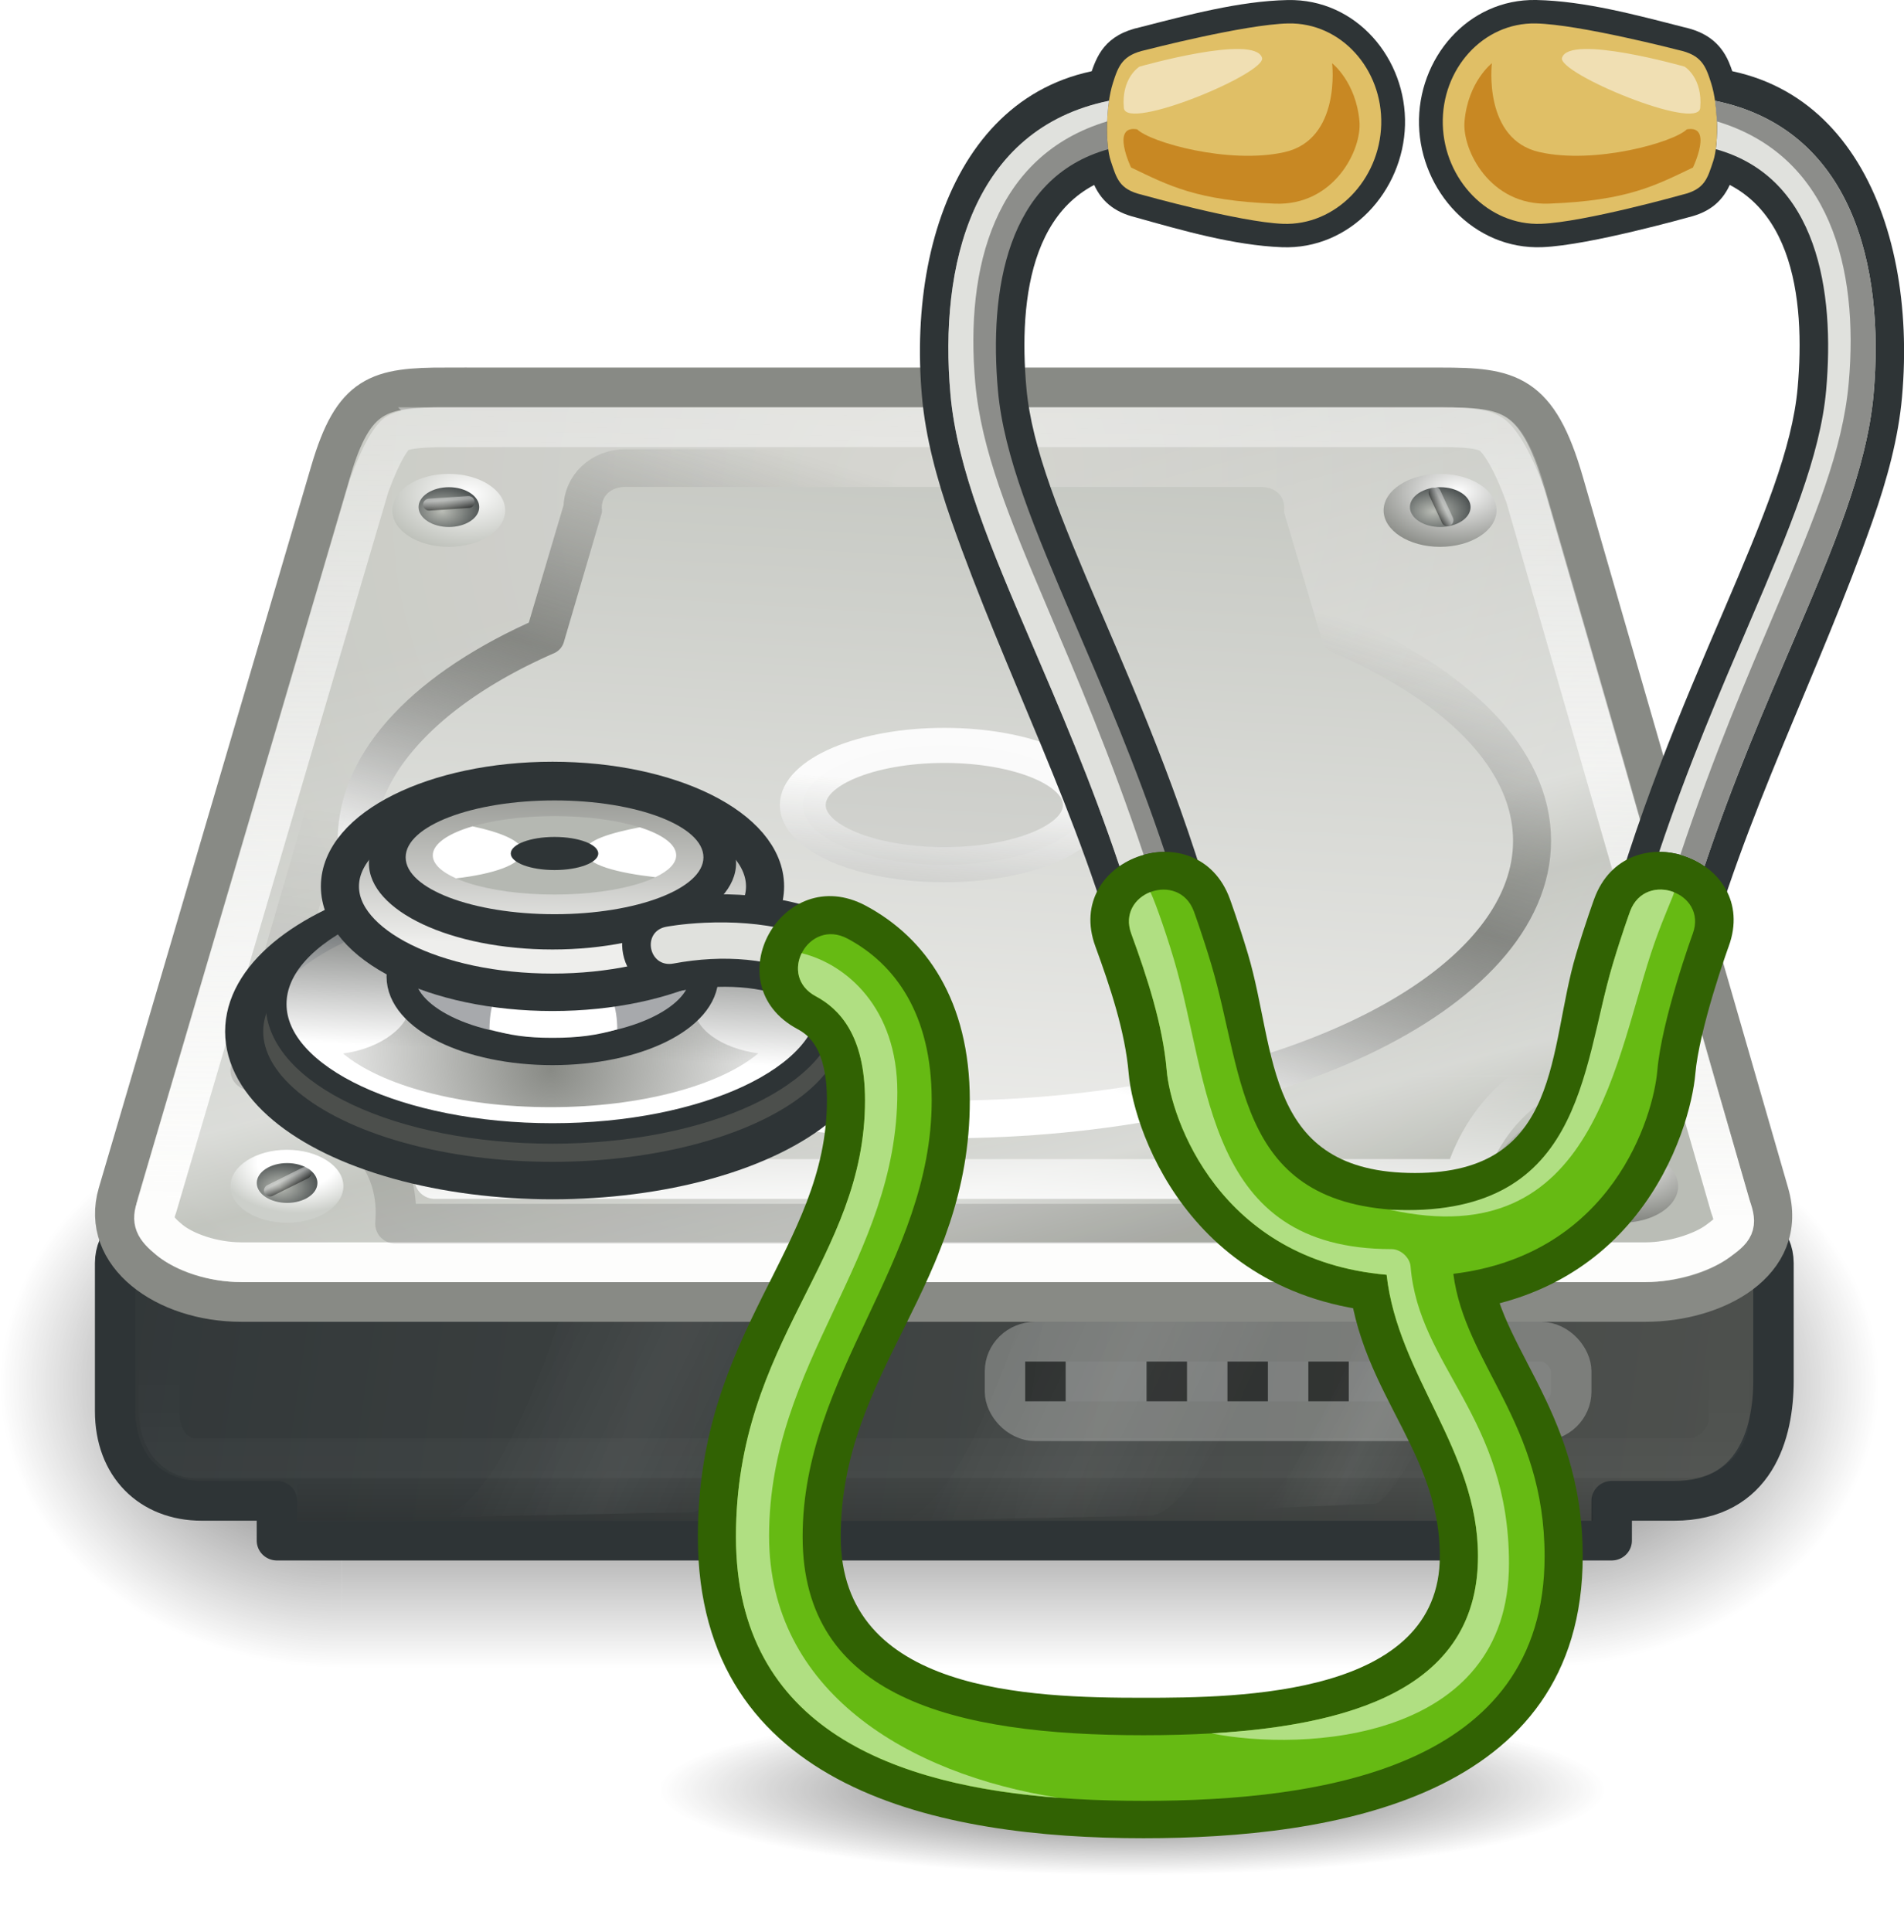 <?xml version="1.0" encoding="UTF-8" standalone="no"?>
<!-- Created with Inkscape (http://www.inkscape.org/) -->

<svg
   xmlns:dc="http://purl.org/dc/elements/1.1/"
   xmlns:cc="http://creativecommons.org/ns#"
   xmlns:rdf="http://www.w3.org/1999/02/22-rdf-syntax-ns#"
   xmlns:svg="http://www.w3.org/2000/svg"
   xmlns="http://www.w3.org/2000/svg"
   xmlns:xlink="http://www.w3.org/1999/xlink"
   xmlns:sodipodi="http://sodipodi.sourceforge.net/DTD/sodipodi-0.dtd"
   xmlns:inkscape="http://www.inkscape.org/namespaces/inkscape"
   width="122.251"
   height="124.015"
   id="svg4426"
   version="1.1"
   inkscape:version="0.48.0 r9654"
   sodipodi:docname="dolimed.png">
  <defs
     id="defs4428">
    <radialGradient
       r="10"
       fy="26.688"
       fx="14.5"
       cy="26.688"
       cx="14.5"
       gradientTransform="matrix(1,0,0,0.294,0,18.848)"
       gradientUnits="userSpaceOnUse"
       id="radialGradient4397"
       xlink:href="#linearGradient5224"
       inkscape:collect="always" />
    <linearGradient
       id="linearGradient5224"
       inkscape:collect="always">
      <stop
         id="stop5226"
         offset="0"
         style="stop-color:#000000;stop-opacity:1;" />
      <stop
         id="stop5228"
         offset="1"
         style="stop-color:#000000;stop-opacity:0;" />
    </linearGradient>
    <filter
       color-interpolation-filters="sRGB"
       height="1.668"
       y="-0.334"
       width="1.196"
       x="-0.098"
       id="filter5296"
       inkscape:collect="always">
      <feGaussianBlur
         id="feGaussianBlur5298"
         stdDeviation="0.818"
         inkscape:collect="always" />
    </filter>
    <radialGradient
       r="2"
       fy="17"
       fx="0"
       cy="17"
       cx="0"
       gradientTransform="matrix(4.096,0,0,3.101,-9.539,-94.543)"
       gradientUnits="userSpaceOnUse"
       id="radialGradient4700"
       xlink:href="#linearGradient2886"
       inkscape:collect="always" />
    <linearGradient
       id="linearGradient2886"
       inkscape:collect="always">
      <stop
         id="stop2888"
         offset="0"
         style="stop-color:black;stop-opacity:1;" />
      <stop
         id="stop2890"
         offset="1"
         style="stop-color:black;stop-opacity:0;" />
    </linearGradient>
    <radialGradient
       r="2"
       fy="17"
       fx="0"
       cy="17"
       cx="0"
       gradientTransform="matrix(4.096,0,0,3.101,38.21,-10.9)"
       gradientUnits="userSpaceOnUse"
       id="radialGradient4702"
       xlink:href="#linearGradient2886"
       inkscape:collect="always" />
    <linearGradient
       y2="13.979"
       x2="9.899"
       y1="20"
       x1="9.899"
       gradientTransform="matrix(2.048,0,0,2.068,1.348,6.674)"
       gradientUnits="userSpaceOnUse"
       id="linearGradient4704"
       xlink:href="#linearGradient2900"
       inkscape:collect="always" />
    <linearGradient
       id="linearGradient2900">
      <stop
         id="stop2902"
         offset="0"
         style="stop-color:black;stop-opacity:0;" />
      <stop
         style="stop-color:black;stop-opacity:1;"
         offset="0.5"
         id="stop2908" />
      <stop
         id="stop2904"
         offset="1"
         style="stop-color:black;stop-opacity:0;" />
    </linearGradient>
    <linearGradient
       gradientTransform="translate(0,50)"
       y2="35.5"
       x2="-2.814"
       y1="43.573"
       x1="53.813"
       gradientUnits="userSpaceOnUse"
       id="linearGradient5655"
       xlink:href="#linearGradient2899"
       inkscape:collect="always" />
    <linearGradient
       id="linearGradient2899">
      <stop
         style="stop-color:#555753;stop-opacity:1"
         offset="0"
         id="stop2901" />
      <stop
         style="stop-color:#2e3436;stop-opacity:1"
         offset="1"
         id="stop2903" />
    </linearGradient>
    <linearGradient
       gradientUnits="userSpaceOnUse"
       y2="34.046"
       x2="12.5"
       y1="43.188"
       x1="12.5"
       id="linearGradient2973"
       xlink:href="#linearGradient2967"
       inkscape:collect="always" />
    <linearGradient
       id="linearGradient2967"
       inkscape:collect="always">
      <stop
         id="stop2969"
         offset="0"
         style="stop-color:white;stop-opacity:1;" />
      <stop
         id="stop2971"
         offset="1"
         style="stop-color:white;stop-opacity:0;" />
    </linearGradient>
    <linearGradient
       y2="36.377"
       x2="20.329"
       y1="33.062"
       x1="15.335"
       gradientTransform="matrix(1,0,0,1.423,10.5,-14.957)"
       gradientUnits="userSpaceOnUse"
       id="linearGradient4711"
       xlink:href="#linearGradient2909"
       inkscape:collect="always" />
    <linearGradient
       id="linearGradient2909">
      <stop
         id="stop2911"
         offset="0"
         style="stop-color:white;stop-opacity:0;" />
      <stop
         style="stop-color:white;stop-opacity:1;"
         offset="0.5"
         id="stop2917" />
      <stop
         id="stop2913"
         offset="1"
         style="stop-color:white;stop-opacity:0;" />
    </linearGradient>
    <linearGradient
       y2="36.377"
       x2="20.329"
       y1="33.062"
       x1="15.335"
       gradientTransform="matrix(1,0,0,1.423,-0.875,-15.046)"
       gradientUnits="userSpaceOnUse"
       id="linearGradient4713"
       xlink:href="#linearGradient2909"
       inkscape:collect="always" />
    <linearGradient
       id="linearGradient4480">
      <stop
         id="stop4482"
         offset="0"
         style="stop-color:white;stop-opacity:0;" />
      <stop
         style="stop-color:white;stop-opacity:1;"
         offset="0.5"
         id="stop4484" />
      <stop
         id="stop4486"
         offset="1"
         style="stop-color:white;stop-opacity:0;" />
    </linearGradient>
    <linearGradient
       y2="36.377"
       x2="20.329"
       y1="33.062"
       x1="15.335"
       gradientTransform="matrix(0.46,0,-0.391,1.37,40.625,-13.299)"
       gradientUnits="userSpaceOnUse"
       id="linearGradient4715"
       xlink:href="#linearGradient2909"
       inkscape:collect="always" />
    <linearGradient
       id="linearGradient4489">
      <stop
         id="stop4491"
         offset="0"
         style="stop-color:white;stop-opacity:0;" />
      <stop
         style="stop-color:white;stop-opacity:1;"
         offset="0.5"
         id="stop4493" />
      <stop
         id="stop4495"
         offset="1"
         style="stop-color:white;stop-opacity:0;" />
    </linearGradient>
    <radialGradient
       gradientUnits="userSpaceOnUse"
       gradientTransform="matrix(1.033,-0.596,0.575,0.996,-12.235,11.554)"
       r="21.98"
       fy="16.48"
       fx="25.252"
       cy="16.48"
       cx="25.252"
       id="radialGradient5748"
       xlink:href="#linearGradient5740"
       inkscape:collect="always" />
    <linearGradient
       id="linearGradient5740">
      <stop
         id="stop5742"
         offset="0"
         style="stop-color:#d0d0cb;stop-opacity:1;" />
      <stop
         id="stop5744"
         offset="1"
         style="stop-color:#babdb6;stop-opacity:1" />
    </linearGradient>
    <linearGradient
       y2="31.22"
       x2="32.043"
       y1="12.669"
       x1="27.058"
       gradientUnits="userSpaceOnUse"
       id="linearGradient7658"
       xlink:href="#linearGradient2839"
       inkscape:collect="always" />
    <linearGradient
       id="linearGradient2839">
      <stop
         id="stop2841"
         offset="0"
         style="stop-color:white;stop-opacity:0.258;" />
      <stop
         style="stop-color:white;stop-opacity:1;"
         offset="0.547"
         id="stop2847" />
      <stop
         id="stop2849"
         offset="0.662"
         style="stop-color:white;stop-opacity:0.247;" />
      <stop
         style="stop-color:white;stop-opacity:0.835;"
         offset="0.875"
         id="stop2851" />
      <stop
         id="stop2843"
         offset="1"
         style="stop-color:white;stop-opacity:0;" />
    </linearGradient>
    <radialGradient
       r="0.531"
       fy="30.304"
       fx="7.519"
       cy="30.304"
       cx="7.519"
       gradientTransform="matrix(1.39,0,0,1.349,-2.92,-10.638)"
       gradientUnits="userSpaceOnUse"
       id="radialGradient8623"
       xlink:href="#linearGradient9613"
       inkscape:collect="always" />
    <linearGradient
       id="linearGradient9613">
      <stop
         id="stop9615"
         offset="0"
         style="stop-color:white;stop-opacity:1" />
      <stop
         style="stop-color:white;stop-opacity:1;"
         offset="0.5"
         id="stop9619" />
      <stop
         id="stop9617"
         offset="1"
         style="stop-color:#cccfca;stop-opacity:1" />
    </linearGradient>
    <linearGradient
       gradientTransform="matrix(0.94,0,0,0.932,1.332,1.402)"
       y2="12.143"
       x2="22.212"
       y1="25.461"
       x1="18.049"
       gradientUnits="userSpaceOnUse"
       id="linearGradient5790"
       xlink:href="#linearGradient2064"
       inkscape:collect="always" />
    <linearGradient
       id="linearGradient2064">
      <stop
         style="stop-color:white;stop-opacity:1;"
         offset="0"
         id="stop2066" />
      <stop
         id="stop2070"
         offset="0.5"
         style="stop-color:#555753;stop-opacity:0.6;" />
      <stop
         style="stop-color:#555753;stop-opacity:0;"
         offset="1"
         id="stop2068" />
    </linearGradient>
    <linearGradient
       gradientTransform="matrix(1,0,0,0.996,0,-3.931)"
       gradientUnits="userSpaceOnUse"
       y2="14.998"
       x2="24.999"
       y1="35.355"
       x1="24.749"
       id="linearGradient3474"
       xlink:href="#linearGradient3468"
       inkscape:collect="always" />
    <linearGradient
       id="linearGradient3468">
      <stop
         id="stop3470"
         offset="0"
         style="stop-color:#fdfdfc;stop-opacity:1" />
      <stop
         id="stop3472"
         offset="1"
         style="stop-color:white;stop-opacity:0.371" />
    </linearGradient>
    <linearGradient
       gradientUnits="userSpaceOnUse"
       y2="6.831"
       x2="25.818"
       y1="36.638"
       x1="24"
       id="linearGradient5865"
       xlink:href="#linearGradient8631"
       inkscape:collect="always" />
    <linearGradient
       id="linearGradient8631">
      <stop
         style="stop-color:#eeeeec;stop-opacity:1"
         offset="0"
         id="stop8633" />
      <stop
         id="stop8637"
         offset="0.2"
         style="stop-color:#eeeeec;stop-opacity:1;" />
      <stop
         style="stop-color:#babdb6;stop-opacity:1"
         offset="1"
         id="stop8635" />
    </linearGradient>
    <linearGradient
       gradientUnits="userSpaceOnUse"
       y2="40.647"
       x2="18.498"
       y1="24.036"
       x1="20.304"
       id="linearGradient8603"
       xlink:href="#linearGradient5690"
       inkscape:collect="always" />
    <linearGradient
       id="linearGradient5690">
      <stop
         id="stop5692"
         offset="0"
         style="stop-color:white;stop-opacity:1;" />
      <stop
         id="stop5694"
         offset="1"
         style="stop-color:#888a85;stop-opacity:0.598" />
    </linearGradient>
    <radialGradient
       gradientUnits="userSpaceOnUse"
       gradientTransform="matrix(1.662,0,0,1.614,-4.989,-18.656)"
       r="0.531"
       fy="30.574"
       fx="7.518"
       cy="30.574"
       cx="7.518"
       id="radialGradient8619"
       xlink:href="#linearGradient8613"
       inkscape:collect="always" />
    <linearGradient
       id="linearGradient8613">
      <stop
         id="stop8615"
         offset="0"
         style="stop-color:#babdb6;stop-opacity:1" />
      <stop
         id="stop8617"
         offset="1"
         style="stop-color:#2e3436;stop-opacity:1" />
    </linearGradient>
    <radialGradient
       r="0.531"
       fy="30.308"
       fx="7.534"
       cy="30.308"
       cx="7.534"
       gradientTransform="matrix(1.569,0,0,1.523,-4.289,-15.921)"
       gradientUnits="userSpaceOnUse"
       id="radialGradient8664"
       xlink:href="#linearGradient9633"
       inkscape:collect="always" />
    <linearGradient
       id="linearGradient9633">
      <stop
         id="stop9635"
         offset="0"
         style="stop-color:#eeeeec;stop-opacity:1" />
      <stop
         id="stop9639"
         offset="1"
         style="stop-color:#888a85;stop-opacity:1" />
    </linearGradient>
    <radialGradient
       r="0.531"
       fy="30.574"
       fx="7.518"
       cy="30.574"
       cx="7.518"
       gradientTransform="matrix(1.662,0,0,1.614,-4.989,-18.656)"
       gradientUnits="userSpaceOnUse"
       id="radialGradient8666"
       xlink:href="#linearGradient8613"
       inkscape:collect="always" />
    <linearGradient
       id="linearGradient4540">
      <stop
         id="stop4542"
         offset="0"
         style="stop-color:#babdb6;stop-opacity:1" />
      <stop
         id="stop4544"
         offset="1"
         style="stop-color:#2e3436;stop-opacity:1" />
    </linearGradient>
    <radialGradient
       r="0.531"
       fy="30.361"
       fx="7.479"
       cy="30.361"
       cx="7.479"
       gradientTransform="matrix(1.662,0,0,1.614,-4.989,-18.656)"
       gradientUnits="userSpaceOnUse"
       id="radialGradient8676"
       xlink:href="#linearGradient8625"
       inkscape:collect="always" />
    <linearGradient
       id="linearGradient8625">
      <stop
         style="stop-color:white;stop-opacity:1"
         offset="0"
         id="stop8627" />
      <stop
         style="stop-color:#babdb6;stop-opacity:1"
         offset="1"
         id="stop8629" />
    </linearGradient>
    <radialGradient
       r="0.531"
       fy="30.574"
       fx="7.518"
       cy="30.574"
       cx="7.518"
       gradientTransform="matrix(1.662,0,0,1.614,-4.989,-18.656)"
       gradientUnits="userSpaceOnUse"
       id="radialGradient8678"
       xlink:href="#linearGradient8613"
       inkscape:collect="always" />
    <linearGradient
       id="linearGradient4551">
      <stop
         id="stop4553"
         offset="0"
         style="stop-color:#babdb6;stop-opacity:1" />
      <stop
         id="stop4555"
         offset="1"
         style="stop-color:#2e3436;stop-opacity:1" />
    </linearGradient>
    <radialGradient
       r="0.531"
       fy="30.338"
       fx="7.489"
       cy="30.338"
       cx="7.489"
       gradientTransform="matrix(1.662,0,0,1.614,-4.989,-18.656)"
       gradientUnits="userSpaceOnUse"
       id="radialGradient8680"
       xlink:href="#linearGradient9641"
       inkscape:collect="always" />
    <linearGradient
       id="linearGradient9641">
      <stop
         id="stop9643"
         offset="0"
         style="stop-color:white;stop-opacity:1" />
      <stop
         id="stop9645"
         offset="1"
         style="stop-color:#888a85;stop-opacity:1" />
    </linearGradient>
    <radialGradient
       r="0.531"
       fy="30.574"
       fx="7.518"
       cy="30.574"
       cx="7.518"
       gradientTransform="matrix(1.662,0,0,1.614,-4.989,-18.656)"
       gradientUnits="userSpaceOnUse"
       id="radialGradient8682"
       xlink:href="#linearGradient8613"
       inkscape:collect="always" />
    <linearGradient
       id="linearGradient4562">
      <stop
         id="stop4564"
         offset="0"
         style="stop-color:#babdb6;stop-opacity:1" />
      <stop
         id="stop4566"
         offset="1"
         style="stop-color:#2e3436;stop-opacity:1" />
    </linearGradient>
    <linearGradient
       gradientUnits="userSpaceOnUse"
       y2="30.359"
       x2="40.711"
       y1="30.555"
       x1="40.617"
       id="linearGradient8716"
       xlink:href="#linearGradient8710"
       inkscape:collect="always" />
    <linearGradient
       id="linearGradient8710">
      <stop
         id="stop8712"
         offset="0"
         style="stop-color:black;stop-opacity:1;" />
      <stop
         id="stop8714"
         offset="1"
         style="stop-color:white;stop-opacity:1;" />
    </linearGradient>
    <linearGradient
       gradientTransform="matrix(0.603,-0.798,0.798,0.603,-41.126,44.628)"
       y2="30.359"
       x2="40.711"
       y1="30.555"
       x1="40.617"
       gradientUnits="userSpaceOnUse"
       id="linearGradient9605"
       xlink:href="#linearGradient8710"
       inkscape:collect="always" />
    <linearGradient
       id="linearGradient4573">
      <stop
         id="stop4575"
         offset="0"
         style="stop-color:black;stop-opacity:1;" />
      <stop
         id="stop4577"
         offset="1"
         style="stop-color:white;stop-opacity:1;" />
    </linearGradient>
    <linearGradient
       gradientTransform="matrix(0.866,-0.5,0.5,0.866,-38.792,7.403)"
       y2="30.359"
       x2="40.711"
       y1="30.555"
       x1="40.617"
       gradientUnits="userSpaceOnUse"
       id="linearGradient9649"
       xlink:href="#linearGradient8710"
       inkscape:collect="always" />
    <linearGradient
       id="linearGradient4580">
      <stop
         id="stop4582"
         offset="0"
         style="stop-color:black;stop-opacity:1;" />
      <stop
         id="stop4584"
         offset="1"
         style="stop-color:white;stop-opacity:1;" />
    </linearGradient>
    <linearGradient
       gradientTransform="matrix(0.707,0.528,-0.707,0.528,29.006,-24.092)"
       y2="30.359"
       x2="40.711"
       y1="30.555"
       x1="40.617"
       gradientUnits="userSpaceOnUse"
       id="linearGradient9654"
       xlink:href="#linearGradient8710"
       inkscape:collect="always" />
    <linearGradient
       id="linearGradient4587">
      <stop
         id="stop4589"
         offset="0"
         style="stop-color:black;stop-opacity:1;" />
      <stop
         id="stop4591"
         offset="1"
         style="stop-color:white;stop-opacity:1;" />
    </linearGradient>
    <linearGradient
       gradientUnits="userSpaceOnUse"
       y2="37.996"
       x2="21.938"
       y1="39"
       x1="21.938"
       id="linearGradient2992"
       xlink:href="#linearGradient2986"
       inkscape:collect="always" />
    <linearGradient
       id="linearGradient2986"
       inkscape:collect="always">
      <stop
         id="stop2988"
         offset="0"
         style="stop-color:black;stop-opacity:1;" />
      <stop
         id="stop2990"
         offset="1"
         style="stop-color:black;stop-opacity:0;" />
    </linearGradient>
    <linearGradient
       gradientTransform="translate(0,2)"
       gradientUnits="userSpaceOnUse"
       y2="20.903"
       x2="22.971"
       y1="27.658"
       x1="22.101"
       id="linearGradient2910"
       xlink:href="#linearGradient2902"
       inkscape:collect="always" />
    <linearGradient
       id="linearGradient2902"
       inkscape:collect="always">
      <stop
         id="stop2905"
         offset="0"
         style="stop-color:black;stop-opacity:1;" />
      <stop
         id="stop2907"
         offset="1"
         style="stop-color:black;stop-opacity:0;" />
    </linearGradient>
    <linearGradient
       gradientTransform="translate(0,2)"
       gradientUnits="userSpaceOnUse"
       y2="25.757"
       x2="24.848"
       y1="28.908"
       x1="24.848"
       id="linearGradient2922"
       xlink:href="#linearGradient2916"
       inkscape:collect="always" />
    <linearGradient
       id="linearGradient2916"
       inkscape:collect="always">
      <stop
         id="stop2918"
         offset="0"
         style="stop-color:white;stop-opacity:1;" />
      <stop
         id="stop2920"
         offset="1"
         style="stop-color:white;stop-opacity:0;" />
    </linearGradient>
    <linearGradient
       gradientUnits="userSpaceOnUse"
       y2="23.352"
       x2="4.698"
       y1="27.941"
       x1="4.457"
       id="linearGradient4351"
       xlink:href="#linearGradient4345"
       inkscape:collect="always" />
    <linearGradient
       id="linearGradient4345"
       inkscape:collect="always">
      <stop
         id="stop4347"
         offset="0"
         style="stop-color:#ffffff;stop-opacity:1;" />
      <stop
         id="stop4349"
         offset="1"
         style="stop-color:#ffffff;stop-opacity:0;" />
    </linearGradient>
    <radialGradient
       gradientUnits="userSpaceOnUse"
       gradientTransform="matrix(1.304,2.5974603e-8,-2.706738e-8,1.29,-2.601,-8.179)"
       r="5.45"
       fy="28.48"
       fx="8.543"
       cy="27.76"
       cx="8.543"
       id="radialGradient4369"
       xlink:href="#linearGradient4363"
       inkscape:collect="always" />
    <linearGradient
       id="linearGradient4363"
       inkscape:collect="always">
      <stop
         id="stop4365"
         offset="0"
         style="stop-color:#888a85;stop-opacity:1;" />
      <stop
         id="stop4367"
         offset="1"
         style="stop-color:#888a85;stop-opacity:0;" />
    </linearGradient>
    <linearGradient
       gradientUnits="userSpaceOnUse"
       y2="20.339"
       x2="4.238"
       y1="25.137"
       x1="4.172"
       id="linearGradient4361"
       xlink:href="#linearGradient9633"
       inkscape:collect="always" />
    <linearGradient
       id="linearGradient4614">
      <stop
         id="stop4616"
         offset="0"
         style="stop-color:#eeeeec;stop-opacity:1" />
      <stop
         id="stop4618"
         offset="1"
         style="stop-color:#888a85;stop-opacity:1" />
    </linearGradient>
  </defs>
  <sodipodi:namedview
     id="base"
     pagecolor="#ffffff"
     bordercolor="#666666"
     borderopacity="1.0"
     inkscape:pageopacity="0"
     inkscape:pageshadow="2"
     inkscape:zoom="1.979899"
     inkscape:cx="-5.9081862"
     inkscape:cy="49.149877"
     inkscape:document-units="px"
     inkscape:current-layer="layer1"
     showgrid="false"
     showborder="false"
     inkscape:window-width="1280"
     inkscape:window-height="971"
     inkscape:window-x="0"
     inkscape:window-y="0"
     inkscape:window-maximized="1"
     fit-margin-top="0"
     fit-margin-left="0"
     fit-margin-right="0"
     fit-margin-bottom="0" />
  <g
     inkscape:label="Calque 1"
     inkscape:groupmode="layer"
     id="layer1"
     transform="translate(-3.16,-926.783)">
    <g
       style="display:inline"
       id="layer1-5"
       inkscape:label="Livello 1"
       transform="matrix(2.597,0,0,2.552,1.464,924.859)">
      <path
         sodipodi:type="arc"
         style="opacity:0.801;fill:url(#radialGradient4397);fill-opacity:1;fill-rule:nonzero;stroke:none;stroke-width:1;marker:none;visibility:visible;display:inline;overflow:visible;filter:url(#filter5296);enable-background:accumulate"
         id="path5328"
         sodipodi:cx="14.5"
         sodipodi:cy="26.6875"
         sodipodi:rx="10"
         sodipodi:ry="2.9375"
         d="m 24.5,26.688 c 0,1.622 -4.477,2.938 -10,2.938 -5.523,0 -10,-1.315 -10,-2.938 0,-1.622 4.477,-2.938 10,-2.938 5.523,0 10,1.315 10,2.938 z"
         transform="matrix(1.17,0,0,0.73,11.681,26.287)" />
      <g
         inkscape:export-ydpi="90"
         inkscape:export-xdpi="90"
         inkscape:export-filename="/home/lapo/Desktop/uhm.png"
         transform="matrix(1.031,0,0,1.151,-0.736,-12.574)"
         style="opacity:0.7"
         id="g3519">
        <rect
           style="fill:url(#radialGradient4700);fill-opacity:1;stroke:none"
           id="rect2884"
           width="8.192"
           height="12.405"
           x="-9.539"
           y="-48.024"
           transform="scale(-1,-1)" />
        <rect
           style="fill:url(#radialGradient4702);fill-opacity:1;stroke:none"
           id="rect2894"
           width="8.192"
           height="12.405"
           x="38.21"
           y="35.619" />
        <rect
           style="fill:url(#linearGradient4704);fill-opacity:1;stroke:none"
           id="rect2898"
           width="28.671"
           height="12.405"
           x="9.539"
           y="35.619" />
      </g>
      <g
         transform="translate(0,-48.997)"
         id="g5672">
        <path
           style="color:#000000;fill:url(#linearGradient5655);fill-opacity:1;fill-rule:nonzero;stroke:#2e3436;stroke-width:1;stroke-linecap:square;stroke-linejoin:round;stroke-miterlimit:4;stroke-opacity:1;stroke-dasharray:none;stroke-dashoffset:1.4;marker:none;visibility:visible;display:inline;overflow:visible"
           d="m 4.518,80.5 38.964,0 c 0.564,0 1.018,0.454 1.018,1.018 l 0,2.964 c 0,1.316 -0.45,3.018 -2.456,3.018 L 40.5,87.5 l 0,1 -33,0 0,-1 -1.857,1.3e-5 c -1.271,0 -2.143,-0.885 -2.143,-2.256 l 0,-3.726 c 0,-0.564 0.454,-1.018 1.018,-1.018 z"
           id="rect2010"
           sodipodi:nodetypes="ccccccccccccc"
           inkscape:connector-curvature="0" />
        <path
           sodipodi:nodetypes="ccccccc"
           id="path2076"
           d="m 4.594,31.594 0,3.73 c 0,0.6 0.376,1.105 0.886,1.105 l 36.946,0 c 0.512,0 0.98,-0.507 0.98,-1.016 l 0,-3.818 -38.812,0 z"
           style="opacity:0.1;color:#000000;fill:none;stroke:url(#linearGradient2973);stroke-width:1;stroke-linecap:square;stroke-linejoin:miter;stroke-miterlimit:4;stroke-opacity:1;stroke-dashoffset:1.4;marker:none;visibility:visible;display:inline;overflow:visible"
           transform="translate(0,50)"
           inkscape:connector-curvature="0" />
        <g
           id="g4706"
           style="opacity:0.5"
           transform="translate(0,50)">
          <path
             inkscape:export-ydpi="90"
             inkscape:export-xdpi="90"
             inkscape:export-filename="/home/lapo/Desktop/uhm.png"
             sodipodi:nodetypes="ccccc"
             id="path2907"
             d="m 26.145,32.089 c 0,0 -1.503,5.534 -3.226,5.911 0,0 6.231,-0.126 6.231,-0.126 1.387,-0.317 3.359,-5.785 3.359,-5.785 l -6.364,0 z"
             style="opacity:0.11;fill:url(#linearGradient4711);fill-opacity:1;fill-rule:evenodd;stroke:none"
             inkscape:connector-curvature="0" />
          <path
             style="opacity:0.11;fill:url(#linearGradient4713);fill-opacity:1;fill-rule:evenodd;stroke:none"
             d="m 14.77,32 c 0,0 -1.503,5.534 -3.226,5.911 0,0 6.231,-0.126 6.231,-0.126 C 19.162,37.468 21.134,32 21.134,32 l -6.364,0 z"
             id="path2892"
             sodipodi:nodetypes="ccccc"
             inkscape:export-filename="/home/lapo/Desktop/uhm.png"
             inkscape:export-xdpi="90"
             inkscape:export-ydpi="90"
             inkscape:connector-curvature="0" />
          <path
             style="opacity:0.11;fill:url(#linearGradient4715);fill-opacity:1;fill-rule:evenodd;stroke:none"
             d="m 34.886,32 c 0,0 -2.212,5.328 -3.109,5.692 0,0 2.9,-0.121 2.9,-0.121 C 35.403,37.265 37.812,32 37.812,32 l -2.926,0 z"
             id="path2896"
             sodipodi:nodetypes="ccccc"
             inkscape:export-filename="/home/lapo/Desktop/uhm.png"
             inkscape:export-xdpi="90"
             inkscape:export-ydpi="90"
             inkscape:connector-curvature="0" />
        </g>
      </g>
      <path
         inkscape:export-ydpi="90"
         inkscape:export-xdpi="90"
         inkscape:export-filename="/home/lapo/Desktop/uhm.png"
         sodipodi:nodetypes="cczzcczzc"
         id="rect1879"
         d="m 11.693,10.499 24.573,0 c 1.684,0 2.397,0.117 3.04,2.385 l 5.074,17.881 c 0.501,1.765 -1.356,2.735 -3.04,2.735 l -34.722,0 c -1.868,0 -3.489,-1.181 -3.04,-2.735 L 8.829,12.611 c 0.568,-1.965 1.18,-2.113 2.864,-2.113 z"
         style="fill:url(#radialGradient5748);fill-opacity:1;stroke:#888a85;stroke-width:1;stroke-linecap:round;stroke-linejoin:miter;stroke-miterlimit:4;stroke-opacity:1;stroke-dashoffset:0"
         inkscape:connector-curvature="0" />
      <path
         d="m 11.688,11 c -0.826,0 -1.285,0.065 -1.562,0.25 -0.278,0.185 -0.54,0.559 -0.812,1.5 l -5.25,18.125 c -0.171,0.591 0.031,1.039 0.5,1.438 C 5.031,32.711 5.798,33 6.625,33 l 34.719,0 c 0.745,0 1.539,-0.248 2.031,-0.625 0.492,-0.377 0.731,-0.796 0.531,-1.5 L 38.844,13 C 38.534,11.91 38.221,11.459 37.906,11.25 37.592,11.041 37.113,11 36.281,11 L 11.688,11 z"
         id="path5806"
         style="opacity:0.462;fill:url(#linearGradient7658);fill-opacity:1;stroke:none;display:inline"
         inkscape:original="M 11.6875 10.5 C 10.00333 10.5 9.4120513 10.660095 8.84375 12.625 L 3.59375 30.75 C 3.1443849 32.303684 4.7565918 33.500002 6.625 33.5 L 41.34375 33.5 C 43.02792 33.5 44.876024 32.515471 44.375 30.75 L 39.3125 12.875 C 38.668998 10.607474 37.965419 10.5 36.28125 10.5 L 11.6875 10.5 z "
         inkscape:radius="-0.5"
         sodipodi:type="inkscape:offset" />
      <path
         transform="matrix(-2.629,0,0,1.778,27.793,-23.777)"
         d="m 8.156,30.578 c 0,0.285 -0.238,0.516 -0.531,0.516 -0.293,0 -0.531,-0.231 -0.531,-0.516 0,-0.285 0.238,-0.516 0.531,-0.516 0.293,0 0.531,0.231 0.531,0.516 z"
         sodipodi:ry="0.515625"
         sodipodi:rx="0.53125"
         sodipodi:cy="30.578125"
         sodipodi:cx="7.625"
         id="path8621"
         style="color:#000000;fill:url(#radialGradient8623);fill-opacity:1;fill-rule:nonzero;stroke:none;stroke-width:1;marker:none;visibility:visible;display:inline;overflow:visible"
         sodipodi:type="arc" />
      <path
         sodipodi:nodetypes="cccssscccc"
         id="path2784"
         d="m 16.111,12.553 c -0.574,0 -1.028,0.432 -1.028,0.99 l -0.94,3.231 c -2.86,1.277 -4.642,3.099 -4.642,5.124 0,3.857 6.479,6.987 14.485,6.987 8.006,0 14.515,-3.13 14.515,-6.987 0,-2.039 -1.836,-3.875 -4.731,-5.153 l -0.94,-3.202 c 0,-0.558 -0.455,-0.99 -1.028,-0.99 l -15.69,0 z"
         style="fill:none;stroke:url(#linearGradient5790);stroke-width:1;stroke-linecap:round;stroke-linejoin:round;stroke-miterlimit:4;stroke-opacity:1;stroke-dasharray:none;stroke-dashoffset:0"
         inkscape:connector-curvature="0" />
      <path
         sodipodi:nodetypes="csccsccsccscc"
         id="path3394"
         d="m 11.688,11.5 c -0.803,0 -1.097,0.071 -1.219,0.156 -0.122,0.085 -0.358,0.402 -0.688,1.307 l -5.25,18.138 c -0.134,0.367 -0.055,0.534 0.312,0.84 0.367,0.306 1.067,0.56 1.781,0.56 l 34.719,0 c 0.64,0 1.393,-0.238 1.781,-0.529 0.388,-0.291 0.488,-0.383 0.312,-0.871 L 38.375,13.242 c -0.377,-1.048 -0.682,-1.439 -0.844,-1.556 -0.162,-0.116 -0.444,-0.187 -1.25,-0.187 l -24.594,0 z"
         style="fill:none;stroke:url(#linearGradient3474);stroke-width:1;stroke-linecap:round;stroke-linejoin:miter;stroke-miterlimit:4;stroke-opacity:1;stroke-dashoffset:0;display:inline"
         inkscape:connector-curvature="0" />
      <g
         style="opacity:0.303"
         transform="translate(7,-1)"
         id="g5657">
        <rect
           style="color:#000000;fill:#ffffff;fill-opacity:1;fill-rule:nonzero;stroke:#eeeeec;stroke-width:1;stroke-linecap:square;stroke-linejoin:miter;stroke-miterlimit:4;stroke-opacity:1;stroke-dasharray:none;stroke-dashoffset:1.4;marker:none;visibility:visible;display:inline;overflow:visible"
           id="rect5641"
           width="14"
           height="2"
           x="18.5"
           y="35.5"
           rx="0.751"
           ry="0.747" />
        <rect
           style="color:#000000;fill:#000000;fill-opacity:1;fill-rule:nonzero;stroke:none;stroke-width:1;marker:none;visibility:visible;display:inline;overflow:visible"
           id="rect5645"
           width="1"
           height="1"
           x="19"
           y="36" />
        <rect
           style="color:#000000;fill:#000000;fill-opacity:1;fill-rule:nonzero;stroke:none;stroke-width:1;marker:none;visibility:visible;display:inline;overflow:visible"
           id="rect5647"
           width="1"
           height="1"
           x="22"
           y="36" />
        <rect
           style="color:#000000;fill:#000000;fill-opacity:1;fill-rule:nonzero;stroke:none;stroke-width:1;marker:none;visibility:visible;display:inline;overflow:visible"
           id="rect5649"
           width="1"
           height="1"
           x="24"
           y="36" />
        <rect
           style="color:#000000;fill:#000000;fill-opacity:1;fill-rule:nonzero;stroke:none;stroke-width:1;marker:none;visibility:visible;display:inline;overflow:visible"
           id="rect5651"
           width="1"
           height="1"
           x="26"
           y="36" />
        <rect
           style="color:#000000;fill:#000000;fill-opacity:1;fill-rule:nonzero;stroke:none;stroke-width:1;marker:none;visibility:visible;display:inline;overflow:visible"
           id="rect5653"
           width="2"
           height="1"
           x="29"
           y="36" />
      </g>
      <path
         d="m 16.125,13 c -0.363,0 -0.594,0.215 -0.594,0.531 a 0.442,0.442 0 0 1 0,0.125 l -0.938,3.25 a 0.442,0.442 0 0 1 -0.25,0.281 c -1.39,0.62 -2.499,1.378 -3.25,2.188 -0.751,0.809 -1.156,1.649 -1.156,2.531 0,1.68 1.455,3.309 4,4.531 2.545,1.222 6.117,2 10.062,2 3.946,0 7.517,-0.778 10.062,-2 2.545,-1.222 4,-2.851 4,-4.531 0,-0.888 -0.394,-1.747 -1.156,-2.562 -0.762,-0.815 -1.905,-1.566 -3.312,-2.188 a 0.442,0.442 0 0 1 -0.25,-0.281 l -0.938,-3.219 a 0.442,0.442 0 0 1 0,-0.125 C 32.406,13.215 32.175,13 31.812,13 L 16.125,13 z"
         id="path5857"
         style="fill:url(#linearGradient5865);fill-opacity:1;stroke:none;display:inline"
         inkscape:original="M 16.125 12.5625 C 15.55142 12.5625 15.09375 12.973212 15.09375 13.53125 L 14.15625 16.78125 C 11.296288 18.057765 9.5 19.881347 9.5 21.90625 C 9.5 25.763206 15.993702 28.874999 24 28.875 C 32.006296 28.874999 38.500001 25.763206 38.5 21.90625 C 38.5 19.867215 36.67616 18.027701 33.78125 16.75 L 32.84375 13.53125 C 32.843748 12.973212 32.386082 12.5625 31.8125 12.5625 L 16.125 12.5625 z "
         inkscape:radius="-0.44194174"
         sodipodi:type="inkscape:offset" />
      <path
         transform="matrix(0.45,0,0,0.35,16.364,12.215)"
         d="m 24.749,25.107 c 0,2.368 -3.482,4.287 -7.778,4.287 -4.296,0 -7.778,-1.919 -7.778,-4.287 0,-2.368 3.482,-4.287 7.778,-4.287 4.296,0 7.778,1.919 7.778,4.287 z"
         sodipodi:ry="4.2868347"
         sodipodi:rx="7.7781744"
         sodipodi:cy="25.107418"
         sodipodi:cx="16.970562"
         id="path8595"
         style="opacity:0.9;color:#000000;fill:#000000;fill-opacity:0.053;fill-rule:nonzero;stroke:url(#linearGradient8603);stroke-width:2.52;stroke-linecap:square;stroke-linejoin:miter;stroke-miterlimit:4;stroke-opacity:1;stroke-dasharray:none;stroke-dashoffset:1.4;marker:none;visibility:visible;display:inline;overflow:visible"
         sodipodi:type="arc" />
      <path
         transform="matrix(1.412,0,0,0.97,-3.015,0.848)"
         d="m 8.156,30.578 c 0,0.285 -0.238,0.516 -0.531,0.516 -0.293,0 -0.531,-0.231 -0.531,-0.516 0,-0.285 0.238,-0.516 0.531,-0.516 0.293,0 0.531,0.231 0.531,0.516 z"
         sodipodi:ry="0.515625"
         sodipodi:rx="0.53125"
         sodipodi:cy="30.578125"
         sodipodi:cx="7.625"
         id="path8611"
         style="color:#000000;fill:url(#radialGradient8619);fill-opacity:1;fill-rule:nonzero;stroke:none;stroke-width:1;marker:none;visibility:visible;display:inline;overflow:visible"
         sodipodi:type="arc" />
      <path
         transform="matrix(-2.629,0,0,1.778,60.793,-23.777)"
         d="m 8.156,30.578 c 0,0.285 -0.238,0.516 -0.531,0.516 -0.293,0 -0.531,-0.231 -0.531,-0.516 0,-0.285 0.238,-0.516 0.531,-0.516 0.293,0 0.531,0.231 0.531,0.516 z"
         sodipodi:ry="0.515625"
         sodipodi:rx="0.53125"
         sodipodi:cy="30.578125"
         sodipodi:cx="7.625"
         id="path8660"
         style="color:#000000;fill:url(#radialGradient8664);fill-opacity:1;fill-rule:nonzero;stroke:none;stroke-width:0.463;marker:none;visibility:visible;display:inline;overflow:visible"
         sodipodi:type="arc" />
      <path
         transform="matrix(1.412,0,0,0.97,29.985,0.848)"
         d="m 8.156,30.578 c 0,0.285 -0.238,0.516 -0.531,0.516 -0.293,0 -0.531,-0.231 -0.531,-0.516 0,-0.285 0.238,-0.516 0.531,-0.516 0.293,0 0.531,0.231 0.531,0.516 z"
         sodipodi:ry="0.515625"
         sodipodi:rx="0.53125"
         sodipodi:cy="30.578125"
         sodipodi:cx="7.625"
         id="path8662"
         style="color:#000000;fill:url(#radialGradient8666);fill-opacity:1;fill-rule:nonzero;stroke:none;stroke-width:1;marker:none;visibility:visible;display:inline;overflow:visible"
         sodipodi:type="arc" />
      <path
         transform="matrix(-2.629,0,0,1.778,31.793,-40.777)"
         d="m 8.156,30.578 c 0,0.285 -0.238,0.516 -0.531,0.516 -0.293,0 -0.531,-0.231 -0.531,-0.516 0,-0.285 0.238,-0.516 0.531,-0.516 0.293,0 0.531,0.231 0.531,0.516 z"
         sodipodi:ry="0.515625"
         sodipodi:rx="0.53125"
         sodipodi:cy="30.578125"
         sodipodi:cx="7.625"
         id="path8668"
         style="color:#000000;fill:url(#radialGradient8676);fill-opacity:1;fill-rule:nonzero;stroke:none;stroke-width:1;marker:none;visibility:visible;display:inline;overflow:visible"
         sodipodi:type="arc" />
      <path
         transform="matrix(1.412,0,0,0.97,0.985,-16.152)"
         d="m 8.156,30.578 c 0,0.285 -0.238,0.516 -0.531,0.516 -0.293,0 -0.531,-0.231 -0.531,-0.516 0,-0.285 0.238,-0.516 0.531,-0.516 0.293,0 0.531,0.231 0.531,0.516 z"
         sodipodi:ry="0.515625"
         sodipodi:rx="0.53125"
         sodipodi:cy="30.578125"
         sodipodi:cx="7.625"
         id="path8670"
         style="color:#000000;fill:url(#radialGradient8678);fill-opacity:1;fill-rule:nonzero;stroke:none;stroke-width:1;marker:none;visibility:visible;display:inline;overflow:visible"
         sodipodi:type="arc" />
      <path
         transform="matrix(-2.629,0,0,1.778,56.303,-40.777)"
         d="m 8.156,30.578 c 0,0.285 -0.238,0.516 -0.531,0.516 -0.293,0 -0.531,-0.231 -0.531,-0.516 0,-0.285 0.238,-0.516 0.531,-0.516 0.293,0 0.531,0.231 0.531,0.516 z"
         sodipodi:ry="0.515625"
         sodipodi:rx="0.53125"
         sodipodi:cy="30.578125"
         sodipodi:cx="7.625"
         id="path8672"
         style="color:#000000;fill:url(#radialGradient8680);fill-opacity:1;fill-rule:nonzero;stroke:none;stroke-width:1;marker:none;visibility:visible;display:inline;overflow:visible"
         sodipodi:type="arc" />
      <path
         transform="matrix(1.412,0,0,0.97,25.495,-16.152)"
         d="m 8.156,30.578 c 0,0.285 -0.238,0.516 -0.531,0.516 -0.293,0 -0.531,-0.231 -0.531,-0.516 0,-0.285 0.238,-0.516 0.531,-0.516 0.293,0 0.531,0.231 0.531,0.516 z"
         sodipodi:ry="0.515625"
         sodipodi:rx="0.53125"
         sodipodi:cy="30.578125"
         sodipodi:cx="7.625"
         id="path8674"
         style="color:#000000;fill:url(#radialGradient8682);fill-opacity:1;fill-rule:nonzero;stroke:none;stroke-width:1;marker:none;visibility:visible;display:inline;overflow:visible"
         sodipodi:type="arc" />
      <path
         id="path8700"
         d="m 40.328,30.261 0.875,0.43"
         style="opacity:0.4;fill:none;stroke:url(#linearGradient8716);stroke-width:0.3;stroke-linecap:round;stroke-linejoin:miter;stroke-miterlimit:4;stroke-opacity:1;stroke-dasharray:none"
         inkscape:connector-curvature="0" />
      <path
         id="path9603"
         d="M 7.33,30.696 8.201,30.257"
         style="opacity:0.4;fill:none;stroke:url(#linearGradient9605);stroke-width:0.3;stroke-linecap:round;stroke-linejoin:miter;stroke-miterlimit:4;stroke-opacity:1;stroke-dasharray:none;display:inline"
         inkscape:connector-curvature="0" />
      <path
         id="path9647"
         d="m 11.264,13.446 0.973,-0.065"
         style="opacity:0.4;fill:none;stroke:url(#linearGradient9649);stroke-width:0.3;stroke-linecap:round;stroke-linejoin:miter;stroke-miterlimit:4;stroke-opacity:1;stroke-dasharray:none;display:inline"
         inkscape:connector-curvature="0" />
      <path
         id="path9652"
         d="m 36.124,13.148 0.314,0.689"
         style="opacity:0.4;fill:none;stroke:url(#linearGradient9654);stroke-width:0.3;stroke-linecap:round;stroke-linejoin:miter;stroke-miterlimit:4;stroke-opacity:1;stroke-dasharray:none;display:inline"
         inkscape:connector-curvature="0" />
      <rect
         y="38"
         x="8"
         height="1"
         width="32.031"
         id="rect2984"
         style="opacity:0.12;color:#000000;fill:url(#linearGradient2992);fill-opacity:1;fill-rule:nonzero;stroke:none;stroke-width:0.682;marker:none;visibility:visible;display:inline;overflow:visible" />
      <path
         sodipodi:nodetypes="ccccccccc"
         id="path1997"
         d="M 10.46,15.082 6.851,27.676 c 1.447,0.7 3.774,1.491 3.578,3.857 l 26.87,0 C 37.869,29.641 39.875,28.375 41.346,28.25 l -3.848,-13.168 -5.148,-2.559 -18.031,0 -3.859,2.559 z"
         style="opacity:0.12;color:#000000;fill:none;stroke:url(#linearGradient2910);stroke-width:1;stroke-linecap:round;stroke-linejoin:round;stroke-miterlimit:4;stroke-opacity:1;stroke-dasharray:none;stroke-dashoffset:0;marker:none;visibility:visible;display:inline;overflow:visible"
         inkscape:connector-curvature="0" />
      <path
         style="opacity:0.834;color:#000000;fill:none;stroke:url(#linearGradient2922);stroke-width:1;stroke-linecap:round;stroke-linejoin:round;stroke-miterlimit:4;stroke-opacity:1;stroke-dasharray:none;stroke-dashoffset:0;marker:none;visibility:visible;display:inline;overflow:visible"
         d="m 7.976,27.051 c 1.447,0.7 3.179,1.433 3.426,3.357 l 25.456,0 C 37.427,28.516 38.875,27.5 40.346,27.375 L 7.976,27.051 z"
         id="path2912"
         sodipodi:nodetypes="ccccc"
         inkscape:connector-curvature="0" />
      <g
         id="Foreground"
         transform="matrix(0.942,0,0,0.942,6.219,0.754)">
        <path
           style="fill:#2e3436;fill-opacity:1"
           id="path6"
           d="M 38.316,2.146 C 38.291,2.087 38.274,2.062 38.263,2.05 38.23,2.032 38.107,1.967 37.995,1.943 37.96,1.934 35.435,1.274 34.388,1.252 33.419,1.231 32.553,2.123 32.584,3.309 32.615,4.501 33.538,5.392 34.516,5.353 35.56,5.312 38.049,4.606 38.084,4.596 38.19,4.571 38.256,4.542 38.281,4.527 38.291,4.514 38.34,4.458 38.366,4.39 L 38.463,4.105 C 38.615,3.644 38.511,2.604 38.316,2.146 z m 1.15,-0.49 C 39.783,2.4 39.9,3.738 39.65,4.496 l -0.119,0.345 c -0.206,0.53 -0.568,0.823 -1.117,0.959 0,0 -0.652,0.186 -1.449,0.378 C 36.19,6.365 35.206,6.575 34.566,6.6 32.773,6.671 31.381,5.103 31.335,3.34 31.289,1.571 32.608,-0.037 34.415,0 c 1.271,0.027 2.63,0.403 3.86,0.723 0.559,0.123 0.963,0.397 1.191,0.933 z"
           inkscape:connector-curvature="0" />
        <path
           style="fill:#2e3436;fill-opacity:1"
           id="path8"
           d="m 24.027,0.724 c 1.229,-0.32 2.59,-0.696 3.86,-0.723 1.807,-0.038 3.126,1.571 3.08,3.34 -0.046,1.763 -1.438,3.331 -3.231,3.26 C 26.469,6.551 25.105,6.148 23.887,5.801 23.332,5.662 22.972,5.363 22.769,4.842 L 22.651,4.497 C 22.46,3.917 22.479,2.75 22.702,2.034 22.873,1.487 23.09,0.928 24.027,0.724 z m -0.041,1.422 c -0.195,0.458 -0.299,1.499 -0.147,1.958 l 0.097,0.285 c 0.026,0.068 0.076,0.125 0.085,0.137 0.024,0.015 0.091,0.043 0.197,0.069 0,0 0.643,0.183 1.412,0.369 0.791,0.19 1.658,0.369 2.156,0.388 C 28.765,5.391 29.687,4.5 29.719,3.308 29.75,2.122 28.885,1.23 27.915,1.251 26.736,1.275 25.447,1.643 24.308,1.942 24.197,1.966 24.074,2.031 24.04,2.049 24.029,2.061 24.011,2.087 23.986,2.146 z"
           inkscape:connector-curvature="0" />
        <g
           id="g10">
          <g
             id="g12">
            <g
               id="g14">
              <ellipse
                 sodipodi:ry="3.98"
                 sodipodi:rx="8.092"
                 sodipodi:cy="27.542"
                 sodipodi:cx="8.592"
                 id="ellipse16"
                 ry="3.98"
                 rx="8.092"
                 cy="27.542"
                 cx="8.592"
                 d="m 16.684,27.542 c 0,2.198 -3.623,3.98 -8.092,3.98 -4.469,0 -8.092,-1.782 -8.092,-3.98 0,-2.198 3.623,-3.98 8.092,-3.98 4.469,0 8.092,1.782 8.092,3.98 z" />
              <path
                 id="path18"
                 d=""
                 inkscape:connector-curvature="0" />
            </g>
            <g
               id="g20">
              <ellipse
                 style="fill:#4c4f4c;fill-opacity:1;stroke:#2e3436;stroke-miterlimit:3.864;stroke-opacity:1"
                 sodipodi:ry="3.98"
                 sodipodi:rx="8.092"
                 sodipodi:cy="27.542"
                 sodipodi:cx="8.592"
                 id="ellipse22"
                 ry="3.98"
                 rx="8.092"
                 cy="27.542"
                 cx="8.592"
                 stroke-miterlimit="3.864"
                 d="m 16.684,27.542 c 0,2.198 -3.623,3.98 -8.092,3.98 -4.469,0 -8.092,-1.782 -8.092,-3.98 0,-2.198 3.623,-3.98 8.092,-3.98 4.469,0 8.092,1.782 8.092,3.98 z" />
              <path
                 style="fill:none;stroke:#000000;stroke-miterlimit:3.864"
                 id="path24"
                 stroke-miterlimit="3.864"
                 d=""
                 inkscape:connector-curvature="0" />
            </g>
          </g>
          <g
             id="g26">
            <g
               id="g28">
              <ellipse
                 style="fill:url(#linearGradient4351);fill-opacity:1"
                 sodipodi:ry="3.4560001"
                 sodipodi:rx="7.2540002"
                 sodipodi:cy="26.808001"
                 sodipodi:cx="8.592"
                 id="ellipse30"
                 ry="3.456"
                 rx="7.254"
                 cy="26.808"
                 cx="8.592"
                 d="m 15.846,26.808 c 0,1.909 -3.248,3.456 -7.254,3.456 -4.006,0 -7.254,-1.547 -7.254,-3.456 0,-1.909 3.248,-3.456 7.254,-3.456 4.006,0 7.254,1.547 7.254,3.456 z" />
              <path
                 style="fill:#ffffff"
                 id="path32"
                 d=""
                 inkscape:connector-curvature="0" />
            </g>
            <g
               id="g34">
              <ellipse
                 style="fill:none;stroke:#2e3436;stroke-width:0.547;stroke-miterlimit:3.864;stroke-opacity:1"
                 sodipodi:ry="3.4560001"
                 sodipodi:rx="7.2540002"
                 sodipodi:cy="26.808001"
                 sodipodi:cx="8.592"
                 id="ellipse36"
                 ry="3.456"
                 rx="7.254"
                 cy="26.808"
                 cx="8.592"
                 stroke-miterlimit="3.864"
                 d="m 15.846,26.808 c 0,1.909 -3.248,3.456 -7.254,3.456 -4.006,0 -7.254,-1.547 -7.254,-3.456 0,-1.909 3.248,-3.456 7.254,-3.456 4.006,0 7.254,1.547 7.254,3.456 z" />
              <path
                 style="fill:none;stroke:#000000;stroke-width:0.547;stroke-miterlimit:3.864"
                 id="path38"
                 stroke-miterlimit="3.864"
                 d=""
                 inkscape:connector-curvature="0" />
            </g>
          </g>
          <g
             id="g40">
            <path
               style="fill:url(#radialGradient4369);fill-opacity:1"
               id="path42"
               d="m 12.299,26.854 c 0,0.619 0.724,1.137 1.694,1.271 -0.998,0.852 -3.064,1.437 -5.451,1.437 -2.384,0 -4.448,-0.583 -5.448,-1.433 C 4.079,28 4.865,27.404 4.865,26.78 l 7.434,0.074 z"
               inkscape:connector-curvature="0" />
          </g>
          <g
             id="g44">
            <g
               id="g46">
              <ellipse
                 style="fill:#a7a9ac"
                 sodipodi:ry="1.99"
                 sodipodi:rx="3.98"
                 sodipodi:cy="26.075001"
                 sodipodi:cx="8.592"
                 id="ellipse48"
                 ry="1.99"
                 rx="3.98"
                 cy="26.075"
                 cx="8.592"
                 d="m 12.572,26.075 c 0,1.099 -1.782,1.99 -3.98,1.99 -2.198,0 -3.98,-0.891 -3.98,-1.99 0,-1.099 1.782,-1.99 3.98,-1.99 2.198,0 3.98,0.891 3.98,1.99 z" />
              <path
                 style="fill:#a7a9ac"
                 id="path50"
                 d=""
                 inkscape:connector-curvature="0" />
            </g>
            <g
               id="g52">
              <ellipse
                 style="fill:none;stroke:#2e3436;stroke-width:0.75;stroke-miterlimit:3.864;stroke-opacity:1"
                 sodipodi:ry="1.99"
                 sodipodi:rx="3.98"
                 sodipodi:cy="26.075001"
                 sodipodi:cx="8.592"
                 id="ellipse54"
                 ry="1.99"
                 rx="3.98"
                 cy="26.075"
                 cx="8.592"
                 stroke-miterlimit="3.864"
                 d="m 12.572,26.075 c 0,1.099 -1.782,1.99 -3.98,1.99 -2.198,0 -3.98,-0.891 -3.98,-1.99 0,-1.099 1.782,-1.99 3.98,-1.99 2.198,0 3.98,0.891 3.98,1.99 z" />
              <path
                 style="fill:none;stroke:#000000;stroke-width:0.75;stroke-miterlimit:3.864"
                 id="path56"
                 stroke-miterlimit="3.864"
                 d=""
                 inkscape:connector-curvature="0" />
            </g>
          </g>
          <g
             id="g58">
            <g
               id="g60">
              <path
                 style="fill:#ffffff"
                 id="path62"
                 d="m 6.938,27.484 c 0,-1.125 0.62,-2.076 1.654,-2.076 1.034,0 1.7,0.95 1.7,2.076 -0.543,0.16 -1.013,0.227 -1.7,0.227 -0.687,0 -1.11,-0.067 -1.654,-0.227 z"
                 inkscape:connector-curvature="0" />
            </g>
          </g>
          <g
             id="g64">
            <g
               id="g66">
              <ellipse
                 style="fill:#ffffff"
                 sodipodi:ry="2.8280001"
                 sodipodi:rx="5.579"
                 sodipodi:cy="23.667"
                 sodipodi:cx="8.592"
                 id="ellipse68"
                 ry="2.828"
                 rx="5.579"
                 cy="23.667"
                 cx="8.592"
                 d="m 14.171,23.667 c 0,1.562 -2.498,2.828 -5.579,2.828 -3.081,0 -5.579,-1.266 -5.579,-2.828 0,-1.562 2.498,-2.828 5.579,-2.828 3.081,0 5.579,1.266 5.579,2.828 z" />
              <path
                 style="fill:#ffffff"
                 id="path70"
                 d=""
                 inkscape:connector-curvature="0" />
            </g>
            <g
               id="g72">
              <ellipse
                 style="fill:url(#linearGradient4361);fill-opacity:1;stroke:#2e3436;stroke-miterlimit:3.864;stroke-opacity:1"
                 sodipodi:ry="2.8280001"
                 sodipodi:rx="5.579"
                 sodipodi:cy="23.667"
                 sodipodi:cx="8.592"
                 id="ellipse74"
                 ry="2.828"
                 rx="5.579"
                 cy="23.667"
                 cx="8.592"
                 stroke-miterlimit="3.864"
                 d="m 14.171,23.667 c 0,1.562 -2.498,2.828 -5.579,2.828 -3.081,0 -5.579,-1.266 -5.579,-2.828 0,-1.562 2.498,-2.828 5.579,-2.828 3.081,0 5.579,1.266 5.579,2.828 z" />
              <path
                 style="fill:none;stroke:#000000;stroke-miterlimit:3.864"
                 id="path76"
                 stroke-miterlimit="3.864"
                 d=""
                 inkscape:connector-curvature="0" />
            </g>
          </g>
          <g
             id="g78">
            <g
               id="g80">
              <ellipse
                 style="fill:#b5b8b2;fill-opacity:1"
                 sodipodi:ry="1.0470001"
                 sodipodi:rx="3.194"
                 sodipodi:cy="22.837999"
                 sodipodi:cx="8.6450005"
                 id="ellipse82"
                 ry="1.047"
                 rx="3.194"
                 cy="22.838"
                 cx="8.645"
                 d="m 11.839,22.838 c 0,0.578 -1.43,1.047 -3.194,1.047 -1.764,0 -3.194,-0.469 -3.194,-1.047 0,-0.578 1.43,-1.047 3.194,-1.047 1.764,0 3.194,0.469 3.194,1.047 z" />
              <path
                 style="fill:#a7a9ac"
                 id="path84"
                 d=""
                 inkscape:connector-curvature="0" />
            </g>
          </g>
          <g
             id="g86">
            <path
               style="fill:#2e3436;fill-opacity:1;fill-rule:evenodd"
               id="path88"
               d="m 4.738,22.891 c 0,-0.839 1.75,-1.519 3.908,-1.519 2.159,0 3.908,0.68 3.908,1.519 0,0.838 -1.75,1.519 -3.908,1.519 C 6.488,24.409 4.738,23.729 4.738,22.891 z m -0.964,0.157 c 0,-1.273 2.157,-2.304 4.818,-2.304 2.661,0 4.818,1.031 4.818,2.304 0,1.272 -2.157,2.304 -4.818,2.304 -2.661,0 -4.818,-1.032 -4.818,-2.304 z"
               clip-rule="evenodd"
               inkscape:connector-curvature="0" />
          </g>
          <g
             id="g90">
            <path
               style="fill:#ffffff"
               id="path92"
               d="m 9.449,22.733 c 0,-0.301 0.704,-0.5 1.432,-0.644 0.592,0.19 0.958,0.455 0.958,0.748 0,0.217 -0.201,0.418 -0.545,0.585 C 10.326,23.31 9.449,23.094 9.449,22.733 z m -1.647,0 c 0,0.356 -0.783,0.607 -1.743,0.72 C 5.676,23.28 5.45,23.068 5.45,22.838 c 0,-0.307 0.403,-0.583 1.044,-0.774 0.697,0.148 1.308,0.386 1.308,0.669 z"
               inkscape:connector-curvature="0" />
          </g>
          <g
             id="g94">
            <g
               id="g96">
              <ellipse
                 style="fill:#2e3436;fill-opacity:1"
                 sodipodi:ry="0.442"
                 sodipodi:rx="1.148"
                 sodipodi:cy="22.789"
                 sodipodi:cx="8.6450005"
                 id="ellipse98"
                 ry="0.442"
                 rx="1.148"
                 cy="22.789"
                 cx="8.645"
                 d="m 9.793,22.789 c 0,0.244 -0.514,0.442 -1.148,0.442 -0.634,0 -1.148,-0.198 -1.148,-0.442 0,-0.244 0.514,-0.442 1.148,-0.442 0.634,0 1.148,0.198 1.148,0.442 z" />
              <path
                 id="path100"
                 d=""
                 inkscape:connector-curvature="0" />
            </g>
          </g>
        </g>
        <path
           style="fill:#2e3436;fill-opacity:1"
           id="path102"
           d="m 24.519,4.568 c 0,0 -0.227,-0.018 -0.561,0.023 -2.829,0.348 -3.136,3.396 -2.928,5.767 0.141,1.608 0.889,3.45 1.955,5.978 1.062,2.519 2.308,5.454 3.229,9.026 l -2.663,0.687 C 22.453,21.793 20.476,18.007 19.06,13.898 18.678,12.789 18.386,11.689 18.29,10.598 17.871,5.804 19.887,1.217 24.821,1.835 l -0.302,2.733 z"
           inkscape:connector-curvature="0" />
        <path
           style="fill:#8c8d8a;fill-opacity:1"
           id="path104"
           d="m 23.179,3.984 c -2.678,0.757 -3.127,3.795 -2.896,6.44 0.153,1.75 0.959,3.709 2.01,6.204 0.758,1.797 1.611,3.809 2.37,6.118 -0.421,0 -0.845,0.137 -1.19,0.381 -0.747,-2.27 -1.587,-4.247 -2.332,-6.014 -1.027,-2.437 -1.93,-4.594 -2.104,-6.58 -0.302,-3.455 0.576,-7.094 4.16,-7.841 -0.063,0.433 -0.067,0.929 -0.018,1.292 z"
           inkscape:connector-curvature="0" />
        <g
           id="g106">
          <path
             style="fill:#e0bf66;fill-opacity:1;fill-rule:evenodd"
             id="path108"
             d="m 23.3,2.219 c 0.146,-0.47 0.256,-0.752 0.86,-0.884 0,0 2.601,-0.685 3.741,-0.709 1.388,-0.029 2.48,1.221 2.442,2.698 C 30.304,4.802 29.147,6.031 27.761,5.976 26.623,5.931 24.059,5.199 24.059,5.199 23.462,5.056 23.398,4.761 23.245,4.3 23.102,3.866 23.108,2.834 23.3,2.219 z"
             clip-rule="evenodd"
             inkscape:connector-curvature="0" />
          <path
             style="opacity:0.5;fill:#ffffff;fill-opacity:1;fill-rule:evenodd"
             id="path110"
             d="m 23.998,1.779 c 0,0 3.024,-0.879 3.217,-0.236 0.123,0.411 -3.571,1.976 -3.627,1.339 -0.072,-0.806 0.41,-1.103 0.41,-1.103 z"
             clip-rule="evenodd"
             inkscape:connector-curvature="0" />
          <path
             style="fill:#c88823;fill-opacity:1"
             id="path112"
             d="m 23.777,4.472 c 0,0 -0.54,-1.145 0.162,-1.018 0.344,0.347 2.404,0.94 3.863,0.609 1.494,-0.34 1.252,-2.374 1.252,-2.374 0,0 0.627,0.493 0.718,1.552 0.065,0.763 -0.67,2.257 -2.218,2.197 C 25.49,5.358 24.76,4.95 23.777,4.472 z"
             inkscape:connector-curvature="0" />
        </g>
        <path
           style="fill:#2e3436;fill-opacity:1"
           id="path114"
           d="m 37.783,4.568 c 0,0 0.227,-0.018 0.561,0.023 2.829,0.348 3.135,3.396 2.928,5.767 -0.141,1.608 -0.889,3.45 -1.954,5.978 -1.062,2.519 -2.308,5.454 -3.229,9.026 l 2.663,0.687 c 1.098,-4.256 3.074,-8.042 4.49,-12.151 0.382,-1.109 0.675,-2.209 0.77,-3.3 0.419,-4.794 -1.597,-9.381 -6.531,-8.763 l 0.302,2.733 z"
           inkscape:connector-curvature="0" />
        <path
           style="fill:#e0e1dd;fill-opacity:1"
           id="path116"
           d="m 39.105,2.691 c 3.584,0.747 4.462,4.386 4.16,7.841 -0.174,1.986 -1.077,4.143 -2.104,6.58 -0.744,1.767 -1.585,3.744 -2.332,6.014 -0.345,-0.244 -0.769,-0.381 -1.19,-0.381 0.759,-2.309 1.613,-4.32 2.37,-6.118 1.051,-2.494 1.857,-4.454 2.011,-6.204 C 42.251,7.778 41.802,4.74 39.124,3.983 39.172,3.621 39.168,3.125 39.105,2.691 z"
           inkscape:connector-curvature="0" />
        <g
           id="g118">
          <path
             style="fill:#e0bf66;fill-opacity:1;fill-rule:evenodd"
             id="path120"
             d="m 39.002,2.219 c -0.146,-0.47 -0.256,-0.752 -0.861,-0.884 0,0 -2.6,-0.685 -3.74,-0.709 -1.388,-0.029 -2.48,1.221 -2.442,2.698 0.039,1.478 1.196,2.707 2.582,2.652 C 35.68,5.931 38.243,5.199 38.243,5.199 38.841,5.056 38.905,4.761 39.057,4.3 39.2,3.866 39.194,2.834 39.002,2.219 z"
             clip-rule="evenodd"
             inkscape:connector-curvature="0" />
          <path
             style="opacity:0.5;fill:#ffffff;fill-opacity:1;fill-rule:evenodd"
             id="path122"
             d="m 38.305,1.779 c 0,0 -3.025,-0.879 -3.217,-0.236 -0.124,0.411 3.571,1.976 3.627,1.339 0.071,-0.806 -0.41,-1.103 -0.41,-1.103 z"
             clip-rule="evenodd"
             inkscape:connector-curvature="0" />
          <path
             style="fill:#c88823;fill-opacity:1"
             id="path124"
             d="m 38.525,4.472 c 0,0 0.539,-1.145 -0.162,-1.018 C 38.019,3.8 35.959,4.394 34.5,4.062 33.006,3.722 33.247,1.688 33.247,1.688 c 0,0 -0.627,0.494 -0.718,1.552 -0.066,0.763 0.67,2.257 2.218,2.197 2.065,-0.079 2.795,-0.487 3.778,-0.965 z"
             inkscape:connector-curvature="0" />
        </g>
        <path
           style="fill:#316203;fill-opacity:1"
           id="path126"
           d="m 26.369,23.998 c 0,0 0.23,0.639 0.478,1.481 0.757,2.581 0.411,5.841 4.383,5.841 3.877,0 3.485,-3.315 4.227,-5.841 0.247,-0.842 0.477,-1.481 0.477,-1.481 0.847,-2.353 4.375,-1.083 3.529,1.27 0,0 -0.196,0.547 -0.408,1.267 -0.225,0.766 -0.421,1.579 -0.467,2.127 -0.127,1.526 -1.555,6.409 -7.358,6.409 -5.738,0 -7.38,-4.793 -7.515,-6.409 -0.094,-1.128 -0.493,-2.33 -0.875,-3.394 -0.846,-2.353 2.682,-3.623 3.529,-1.27 z"
           inkscape:connector-curvature="0" />
        <path
           style="fill:#2e3436;fill-opacity:1"
           id="path128"
           d="m 11.435,24.008 c 0,0 0.447,-0.089 1.117,-0.12 3.426,-0.157 6.368,1.469 6.368,5.491 0,1.667 -2.5,1.667 -2.5,0 0,-2.764 -2.375,-3.312 -4.51,-2.917 -1.637,0.317 -2.111,-2.137 -0.475,-2.454 z"
           inkscape:connector-curvature="0" />
        <path
           style="fill:#e0e1dd;fill-opacity:1"
           id="path130"
           d="m 11.578,24.745 c 0,0 0.403,-0.079 1.009,-0.107 3.008,-0.138 5.583,1.164 5.583,4.742 0,0.667 -1,0.667 -1,0 0,-3.285 -2.819,-4.145 -5.402,-3.653 -0.655,0.126 -0.845,-0.856 -0.19,-0.982 z"
           inkscape:connector-curvature="0" />
        <path
           style="fill:#316203;fill-opacity:1"
           id="path132"
           d="m 16.816,24.184 c 1.585,0.862 2.729,2.548 2.729,5.196 0,4.959 -3.388,7.195 -3.388,11.651 0,4.159 4.952,4.301 7.949,4.301 2.546,0 7.775,-0.054 7.775,-3.78 0,-3.056 -2.432,-4.581 -2.432,-8.136 0,-2.5 3.75,-2.5 3.75,0 0,2.431 2.432,4.052 2.432,8.136 0,6.469 -6.581,7.53 -11.525,7.53 -5.313,0 -11.699,-1.268 -11.699,-8.051 0,-5.506 3.388,-7.71 3.388,-11.651 0,-1.409 -0.507,-1.758 -0.771,-1.902 -2.196,-1.195 -0.403,-4.489 1.792,-3.294 z"
           inkscape:connector-curvature="0" />
        <path
           style="fill:#66ba13;fill-opacity:1"
           id="path134"
           d="m 16.338,25.063 c 1.233,0.67 2.207,2 2.207,4.317 0,4.312 -3.388,7.319 -3.388,11.651 0,4.277 3.933,5.301 8.949,5.301 5.06,0 8.775,-1.036 8.775,-4.78 0,-2.837 -2.104,-4.817 -2.398,-7.514 -4.391,-0.388 -5.666,-4.174 -5.772,-5.459 -0.102,-1.216 -0.518,-2.503 -0.93,-3.649 -0.395,-1.098 1.251,-1.69 1.646,-0.593 0,0 0.222,0.615 0.459,1.424 0.891,3.036 0.653,6.56 5.343,6.56 4.627,0 4.31,-3.574 5.186,-6.56 0.237,-0.809 0.458,-1.424 0.458,-1.424 0.395,-1.098 2.042,-0.505 1.647,0.593 0,0 -0.206,0.572 -0.426,1.324 -0.227,0.774 -0.449,1.67 -0.504,2.326 -0.102,1.221 -1.169,4.917 -5.354,5.432 0.306,2.422 2.395,3.956 2.395,7.542 0,5.654 -5.856,6.53 -10.525,6.53 -4.712,0 -10.699,-0.904 -10.699,-7.051 0,-5.264 3.388,-7.402 3.388,-11.651 0,-1.739 -0.677,-2.445 -1.293,-2.78 -1.024,-0.56 -0.188,-2.097 0.836,-1.539 z"
           inkscape:connector-curvature="0" />
        <path
           style="fill:#e0e1dd;fill-opacity:1"
           id="path136"
           d="m 23.473,23.126 c -0.747,-2.27 -1.587,-4.247 -2.332,-6.014 -1.027,-2.437 -1.93,-4.594 -2.104,-6.58 -0.302,-3.455 0.576,-7.094 4.16,-7.841 -0.026,0.177 -0.042,0.365 -0.048,0.55 -2.955,0.906 -3.731,3.893 -3.461,6.983 0.157,1.79 0.885,3.59 1.883,5.98 0.763,1.827 1.663,3.956 2.537,6.619 -0.227,0.065 -0.443,0.168 -0.635,0.303 z"
           inkscape:connector-curvature="0" />
        <path
           style="fill:#8c8d8a;fill-opacity:1"
           id="path138"
           d="m 39.105,2.691 c 3.584,0.747 4.462,4.386 4.16,7.841 -0.174,1.986 -1.077,4.143 -2.104,6.58 -0.744,1.767 -1.585,3.744 -2.332,6.014 -0.192,-0.136 -0.408,-0.238 -0.635,-0.303 0.874,-2.664 1.773,-4.792 2.536,-6.619 0.999,-2.39 1.727,-4.19 1.883,-5.98 C 42.884,7.133 42.107,4.146 39.152,3.241 39.146,3.057 39.13,2.869 39.105,2.691 z"
           inkscape:connector-curvature="0" />
        <path
           style="fill:#b0df82;fill-opacity:1"
           id="path140"
           d="m 38.03,23.823 c -0.004,0.068 -0.257,0.611 -0.51,1.34 -1.046,3.018 -1.516,8.369 -6.958,7.136 5.083,0.257 5.028,-3.727 5.854,-6.54 0.237,-0.809 0.458,-1.424 0.458,-1.424 0.204,-0.564 0.738,-0.681 1.156,-0.512 z"
           inkscape:connector-curvature="0" />
        <path
           style="fill:#b0df82;fill-opacity:1"
           id="path142"
           d="m 15.502,26.6 c -0.496,-0.27 -0.556,-0.769 -0.37,-1.149 1.176,0.294 2.511,1.46 2.511,3.709 0,4.489 -3.366,7.183 -3.366,11.856 0,4.12 3.606,6.357 7.603,6.986 -4.178,-0.32 -8.473,-1.766 -8.473,-6.972 0,-5.264 3.388,-7.402 3.388,-11.651 0,-1.738 -0.677,-2.444 -1.293,-2.779 z"
           inkscape:connector-curvature="0" />
        <path
           style="fill:#b0df82;fill-opacity:1"
           id="path144"
           d="m 24.906,25.632 c 0.952,3.27 0.816,7.72 5.708,7.72 0.238,0 0.479,0.224 0.499,0.46 0.214,2.682 2.583,4.01 2.583,7.931 0,4.769 -5.411,5.026 -7.811,4.539 4.129,-0.242 6.998,-1.441 6.998,-4.731 0,-2.837 -2.104,-4.817 -2.398,-7.514 -4.391,-0.388 -5.666,-4.174 -5.772,-5.459 -0.102,-1.216 -0.518,-2.503 -0.93,-3.649 -0.193,-0.536 0.101,-0.952 0.498,-1.109 0.046,0.05 0.356,0.888 0.625,1.812 z"
           inkscape:connector-curvature="0" />
      </g>
    </g>
  </g>
</svg>
